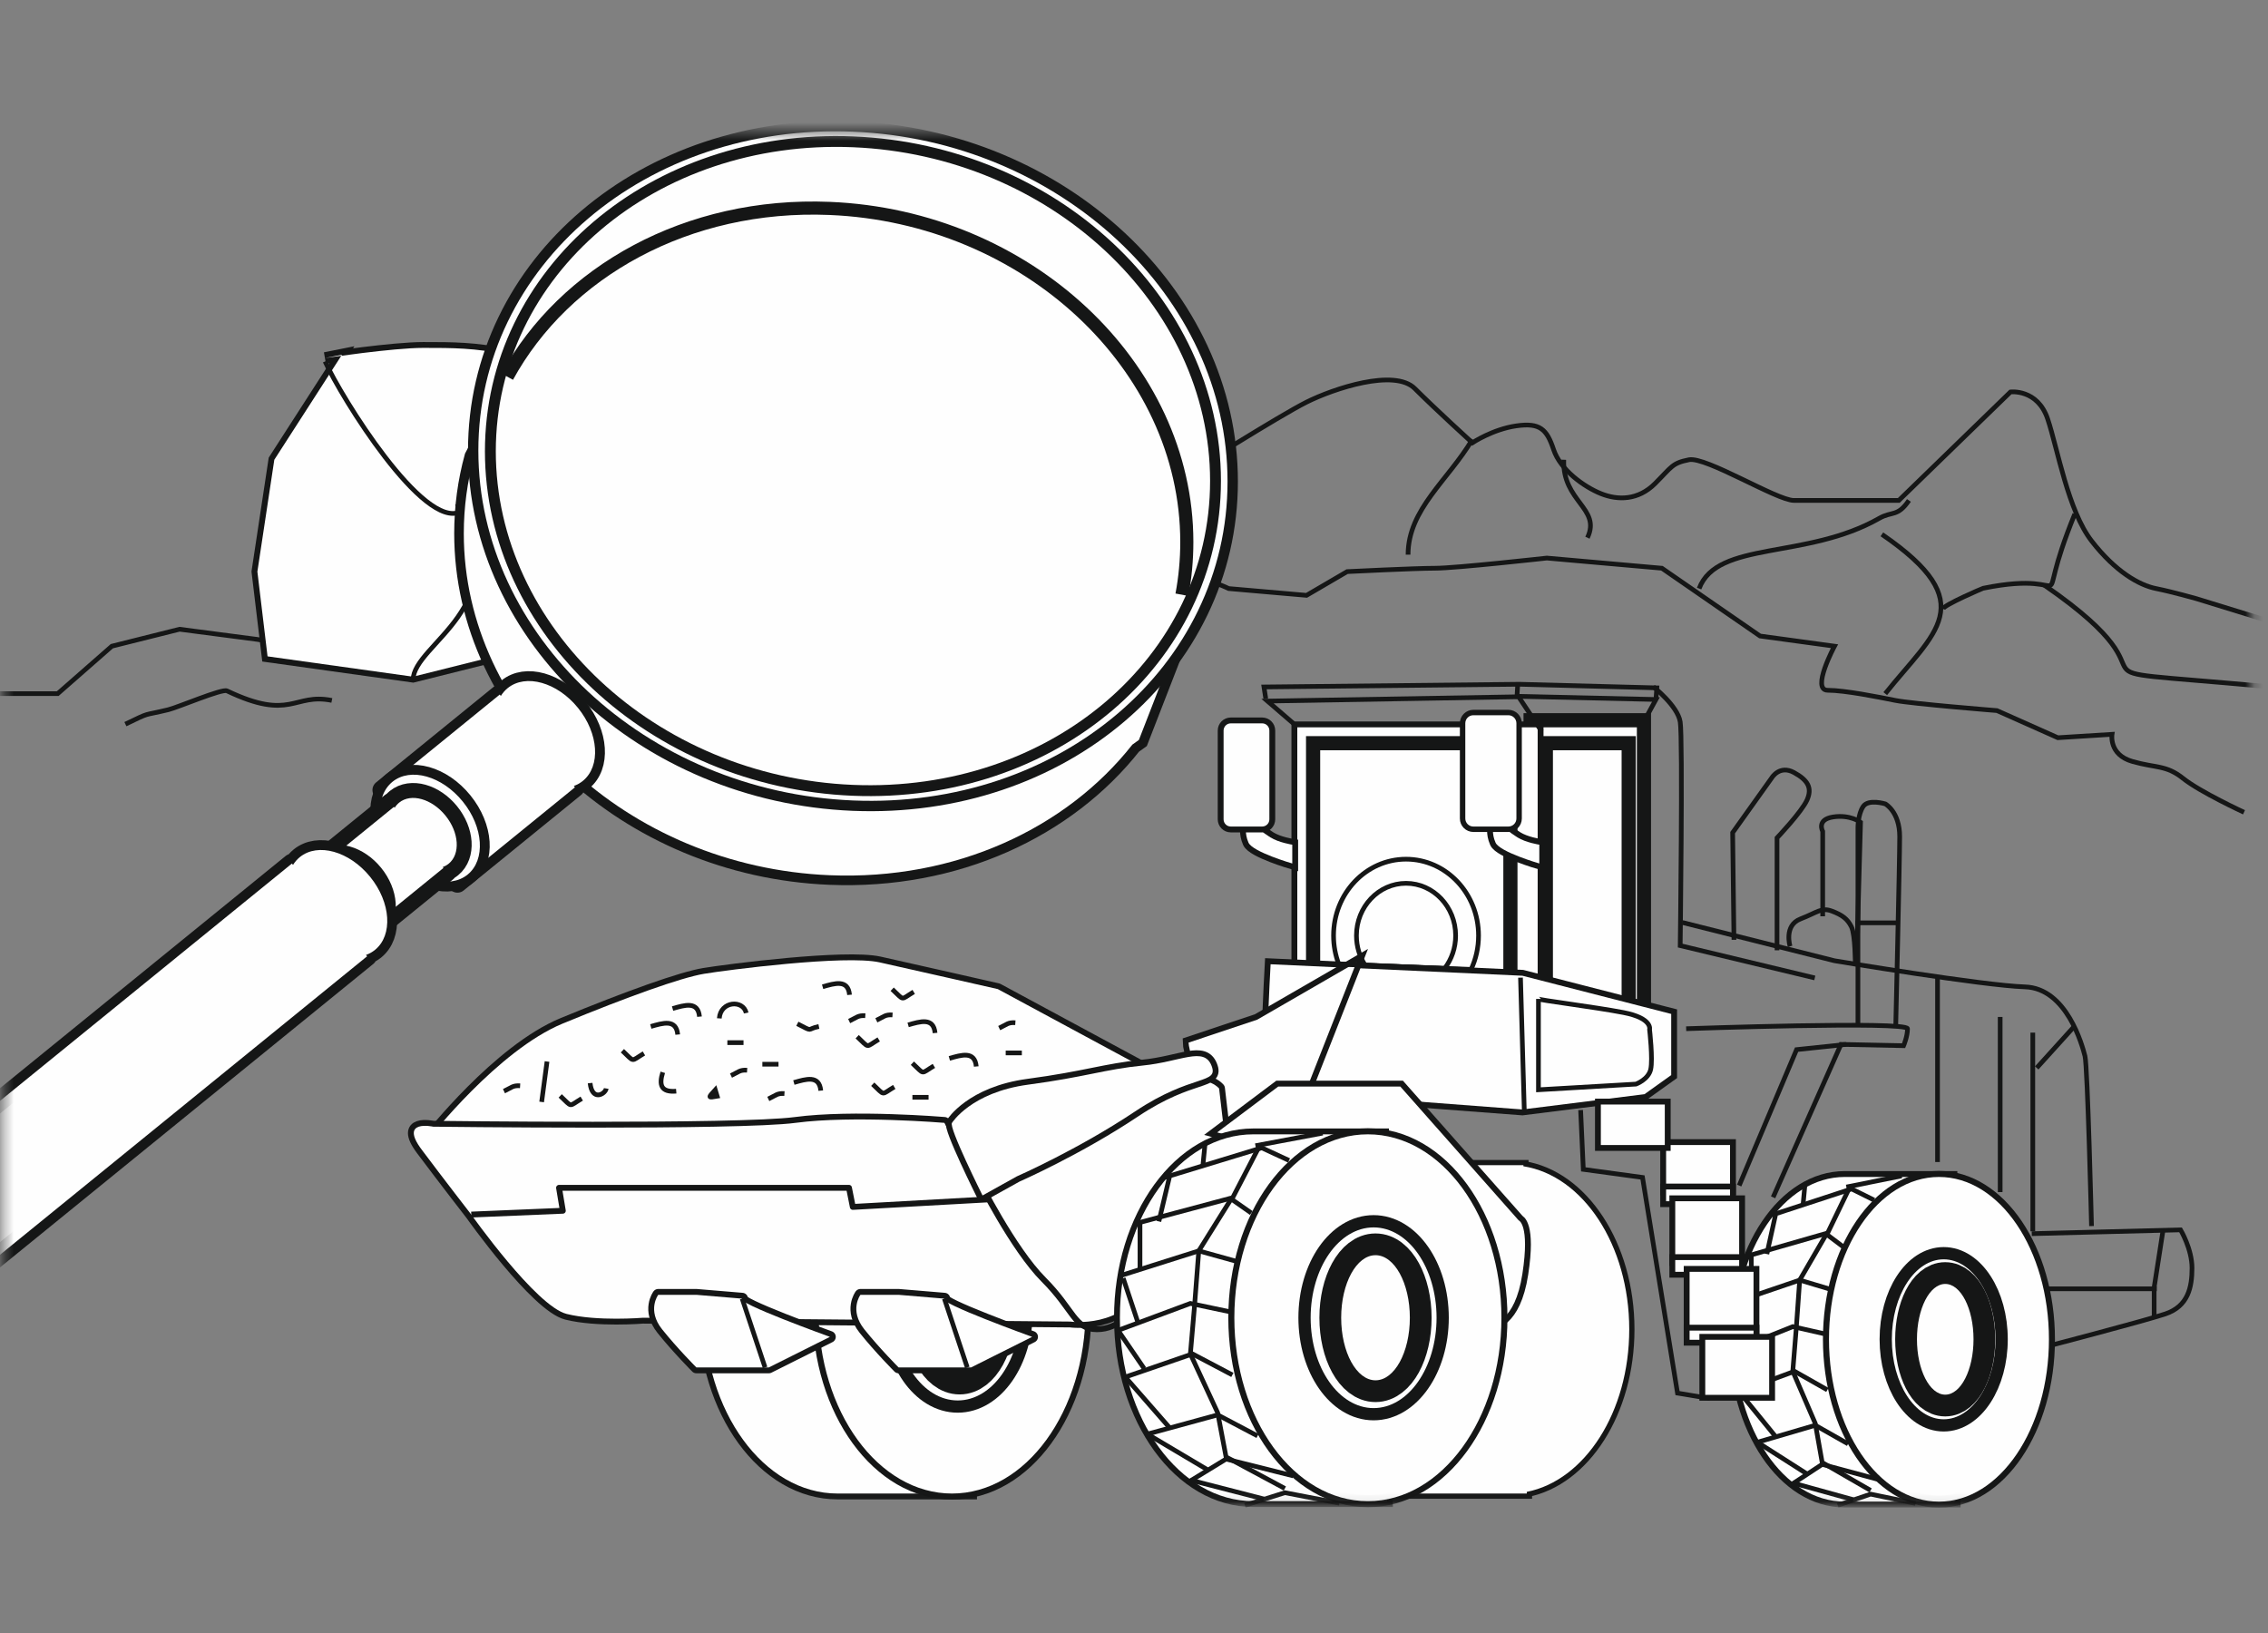 <?xml version="1.0" encoding="UTF-8"?>
<svg width="250px" height="180px" viewBox="0 0 250 180" version="1.1" xmlns="http://www.w3.org/2000/svg" xmlns:xlink="http://www.w3.org/1999/xlink">
    <rect x="0" y="0" width="250" height="180" fill="#808080" stroke="none"/>
    <!-- Generator: Sketch 51.2 (57519) - http://www.bohemiancoding.com/sketch -->
    <title>8</title>
    <desc>Created with Sketch.</desc>
    <defs>
        <polygon id="path-1" points="0.395 0.471 248.198 0.471 248.198 151.925 0.395 151.925"></polygon>
    </defs>
    <g id="8" stroke="none" stroke-width="1" fill="none" fill-rule="evenodd">
        <g id="Group-946" transform="translate(0, 14)">
            <mask id="mask-2" fill="white">
                <use xlink:href="#path-1"></use>
            </mask>
            <g id="Clip-737"></g>
            <path d="M-8.933,67.316 L-0.726,62.458 L6.362,62.458 L12.331,57.227 L19.792,55.359 L28.372,56.48 L39.191,58.348 L53.367,57.601 L57.47,53.491 L60.082,51.623 L64.931,51.249 C64.931,51.249 66.797,55.359 68.662,53.117 C70.527,50.875 75.377,47.513 75.377,47.513 L83.584,44.897 C83.584,44.897 101.864,45.271 104.102,45.271 C106.34,45.271 117.159,44.897 117.159,44.897 L121.263,47.886 C125.739,49.381 129.47,49.755 131.335,49.755 C133.2,49.755 135.439,50.875 135.439,50.875 L144.019,51.623 L148.496,49.007 C148.496,49.007 155.957,48.634 158.195,48.634 C160.433,48.634 170.506,47.513 170.506,47.513 L183.19,48.634 L194.008,56.106 L202.215,57.227 C202.215,57.227 199.604,62.085 201.469,62.085 C203.335,62.085 207.065,62.832 208.93,63.206 C210.795,63.579 220.122,64.326 220.122,64.326 L226.837,67.316 L232.806,66.942 C232.806,66.942 232.432,69.184 235.044,69.931 C237.656,70.678 238.775,70.305 240.64,71.799 C242.505,73.294 247.355,75.536 247.355,75.536" id="Stroke-736" stroke="#151616" stroke-width="0.516" mask="url(#mask-2)"></path>
            <path d="M35.833,25.468 L37.698,25.095 L30.237,36.677 L28.372,49.007 L29.491,58.348 L45.532,60.59 L55.978,57.975 L63.439,50.875 L70.527,44.897 L73.138,40.787 L72.392,32.941 L63.812,26.963 C63.812,26.963 59.708,25.842 55.978,25.095 C52.247,24.347 50.009,24.347 46.651,24.347 C43.294,24.347 35.833,25.468 35.833,25.468 Z" id="Stroke-738" stroke="#151616" stroke-width="1.289" mask="url(#mask-2)"></path>
            <path d="M35.833,25.468 L37.698,25.095 L30.237,36.677 L28.372,49.007 L29.491,58.348 L45.532,60.59 L55.978,57.975 L63.439,50.875 L70.527,44.897 L73.138,40.787 L72.392,32.941 L63.812,26.963 C63.812,26.963 59.708,25.842 55.978,25.095 C52.247,24.347 50.009,24.347 46.651,24.347 C43.294,24.347 35.833,25.468 35.833,25.468" id="Fill-739" fill="#FEFEFE" mask="url(#mask-2)"></path>
            <path d="M35.833,25.842 C37.63,29.818 46.673,44.399 50.755,42.41 C58.03,38.865 64.122,34.886 63.439,26.215" id="Stroke-740" stroke="#151616" stroke-width="0.516" mask="url(#mask-2)"></path>
            <path d="M50.382,41.535 C57.104,52.918 45.532,56.918 45.532,60.964" id="Stroke-741" stroke="#151616" stroke-width="0.516" mask="url(#mask-2)"></path>
            <path d="M71.646,42.282 C71.646,42.282 87.687,37.798 93.283,36.677 C98.879,35.556 104.102,35.556 104.102,35.556 L122.755,40.787 L131.335,42.282" id="Stroke-742" stroke="#151616" stroke-width="0.516" mask="url(#mask-2)"></path>
            <polyline id="Stroke-743" stroke="#151616" stroke-width="0.516" mask="url(#mask-2)" points="104.102 35.556 105.221 29.205 105.967 24.347"></polyline>
            <path d="M130.962,38.172 C130.962,38.172 141.034,31.82 144.019,30.325 C147.003,28.831 153.718,26.589 155.956,28.831 C158.195,31.073 162.298,34.809 162.298,34.809 C162.298,34.809 164.537,33.314 167.148,32.941 C169.759,32.567 170.506,33.315 171.252,35.556 C171.998,37.798 174.609,39.666 176.474,40.414 C178.34,41.161 180.578,41.161 182.443,39.293 C184.308,37.425 184.308,37.051 186.174,36.677 C188.039,36.304 195.873,41.161 197.738,41.161 C199.604,41.161 209.303,41.161 209.303,41.161 L221.614,29.205 C221.614,29.205 224.598,28.831 225.718,32.194 C226.837,35.556 227.956,42.282 230.567,45.645 C233.179,49.007 235.79,50.501 237.655,50.875 C239.521,51.249 242.132,51.996 242.132,51.996 L256.681,56.48" id="Stroke-744" stroke="#151616" stroke-width="0.516" mask="url(#mask-2)"></path>
            <path d="M162.298,34.435 C159.665,38.896 155.21,42.126 155.21,47.139" id="Stroke-745" stroke="#151616" stroke-width="0.516" mask="url(#mask-2)"></path>
            <path d="M172.371,36.677 C172.211,41.32 176.526,42.017 174.982,45.271" id="Stroke-746" stroke="#151616" stroke-width="0.516" mask="url(#mask-2)"></path>
            <path d="M187.293,50.875 C189.289,45.563 199.103,47.717 207.161,43.125 C208.558,42.329 209.164,43.002 210.422,41.161" id="Stroke-747" stroke="#151616" stroke-width="0.516" mask="url(#mask-2)"></path>
            <path d="M207.811,62.458 C213.201,55.691 218.567,52.529 207.438,44.897" id="Stroke-748" stroke="#151616" stroke-width="0.516" mask="url(#mask-2)"></path>
            <path d="M228.702,42.655 C223.643,55.058 229.888,48.538 218.597,50.843 C218.513,50.86 214.31,52.663 214.153,53.117" id="Stroke-749" stroke="#151616" stroke-width="0.516" mask="url(#mask-2)"></path>
            <path d="M225.345,50.502 C242.529,62.349 223.774,59.288 249.902,61.679 C251.598,61.834 251.512,61.819 252.204,63.206" id="Stroke-750" stroke="#151616" stroke-width="0.516" mask="url(#mask-2)"></path>
            <path d="M36.579,63.206 C32.362,62.352 32.108,65.539 25.014,62.149 C24.475,61.891 19.594,63.977 18.545,64.23 C15.55,64.954 16.746,64.418 13.823,65.821" id="Stroke-751" stroke="#151616" stroke-width="0.516" mask="url(#mask-2)"></path>
            <path d="M223.96,121.984 L240.362,121.563 C240.362,121.563 241.624,123.669 241.624,125.775 C241.624,127.881 241.204,129.987 238.68,130.83 C236.157,131.672 224.802,134.621 224.802,134.621" id="Stroke-752" stroke="#151616" stroke-width="0.516" mask="url(#mask-2)"></path>
            <polygon id="Stroke-753" stroke="#151616" stroke-width="3.123" mask="url(#mask-2)" points="180.431 66.171 169.497 66.171 169.497 96.921 180.431 96.921"></polygon>
            <polygon id="Fill-754" fill="#FEFEFE" mask="url(#mask-2)" points="180.431 66.171 169.496 66.171 169.496 96.921 180.431 96.921"></polygon>
            <polygon id="Stroke-755" stroke="#151616" stroke-width="1.289" mask="url(#mask-2)" points="143 66.171 169.496 66.171 169.496 96.921 143 96.921"></polygon>
            <polygon id="Fill-756" fill="#FEFEFE" mask="url(#mask-2)" points="143 66.171 169.496 66.171 169.496 96.921 143 96.921"></polygon>
            <polygon id="Stroke-757" stroke="#151616" stroke-width="3.123" mask="url(#mask-2)" points="178.752 68.701 171.182 68.701 171.182 96.501 178.752 96.501"></polygon>
            <polygon id="Fill-758" fill="#FEFEFE" mask="url(#mask-2)" points="178.749 68.699 171.179 68.699 171.179 96.499 178.749 96.499"></polygon>
            <polygon id="Stroke-759" stroke="#151616" stroke-width="3.123" mask="url(#mask-2)" points="165.71 68.701 145.523 68.701 145.523 96.501 165.71 96.501"></polygon>
            <polygon id="Fill-760" fill="#FEFEFE" mask="url(#mask-2)" points="165.711 68.699 145.524 68.699 145.524 96.499 165.711 96.499"></polygon>
            <path d="M140.057,106.188 L167.814,108.294 L181.272,106.609 L184.216,104.503 L184.216,97.763 L167.814,93.551 L140.057,92.287 C140.057,92.287 139.215,107.03 140.057,106.188 Z" id="Stroke-761" stroke="#151616" stroke-width="1.289" mask="url(#mask-2)"></path>
            <path d="M140.057,106.188 L167.814,108.294 L181.272,106.609 L184.216,104.503 L184.216,97.763 L167.814,93.551 L140.057,92.287 C140.057,92.287 139.215,107.03 140.057,106.188" id="Fill-762" fill="#FEFEFE" mask="url(#mask-2)"></path>
            <path d="M167.923,114.554 C174.489,115.581 179.59,123.237 179.59,132.531 C179.59,141.649 174.681,149.19 168.296,150.443 L168.298,150.627 L166.416,150.627 L155.123,150.627 L155.123,150.627 C147.847,150.627 141.949,142.525 141.949,132.531 C141.949,122.537 147.847,114.435 155.123,114.435 L155.123,114.435 L166.416,114.435 L167.921,114.435 L167.923,114.554 Z" id="Stroke-763" stroke="#151616" stroke-width="1.156" mask="url(#mask-2)"></path>
            <path d="M167.923,114.554 C174.489,115.581 179.59,123.237 179.59,132.531 C179.59,141.649 174.681,149.19 168.296,150.443 L168.298,150.627 L166.416,150.627 L155.123,150.627 L155.123,150.627 C147.847,150.627 141.949,142.525 141.949,132.531 C141.949,122.537 147.847,114.435 155.123,114.435 L155.123,114.435 L166.416,114.435 L167.921,114.435 L167.923,114.554 Z" id="Fill-764" fill="#FEFEFE" mask="url(#mask-2)"></path>
            <path d="M92.321,110.19 L92.322,110.19 L106.621,110.19 L107.042,150.627 L92.322,150.627 L92.321,150.627 C84.192,150.627 77.602,141.575 77.602,130.409 C77.602,119.242 84.192,110.19 92.321,110.19 Z" id="Stroke-765" stroke="#151616" stroke-width="1.289" mask="url(#mask-2)"></path>
            <path d="M92.321,110.19 L92.322,110.19 L106.621,110.19 L107.042,150.627 L92.322,150.627 L92.321,150.627 C84.192,150.627 77.602,141.575 77.602,130.409 C77.602,119.242 84.192,110.19 92.321,110.19" id="Fill-766" fill="#FEFEFE" mask="url(#mask-2)"></path>
            <path d="M104.938,110.19 C113.068,110.19 119.658,119.243 119.658,130.409 C119.658,141.575 113.068,150.628 104.938,150.628 C96.808,150.628 90.218,141.575 90.218,130.409 C90.218,119.243 96.808,110.19 104.938,110.19 Z" id="Stroke-767" stroke="#151616" stroke-width="1.329" mask="url(#mask-2)"></path>
            <path d="M104.939,110.19 C113.068,110.19 119.659,119.242 119.659,130.409 C119.659,141.575 113.068,150.627 104.939,150.627 C96.809,150.627 90.219,141.575 90.219,130.409 C90.219,119.242 96.809,110.19 104.939,110.19" id="Fill-768" fill="#FEFEFE" mask="url(#mask-2)"></path>
            <path d="M105.568,120.448 C109.401,120.448 112.508,124.907 112.508,130.407 C112.508,135.907 109.401,140.366 105.568,140.366 C101.736,140.366 98.629,135.907 98.629,130.407 C98.629,124.907 101.736,120.448 105.568,120.448 Z" id="Stroke-769" stroke="#151616" stroke-width="2.699" mask="url(#mask-2)"></path>
            <path d="M105.57,120.45 C109.402,120.45 112.509,124.908 112.509,130.408 C112.509,135.908 109.402,140.367 105.57,140.367 C101.737,140.367 98.63,135.908 98.63,130.408 C98.63,124.908 101.737,120.45 105.57,120.45" id="Fill-770" fill="#FEFEFE" mask="url(#mask-2)"></path>
            <path d="M105.778,123.515 C107.869,123.515 109.564,126.602 109.564,130.41 C109.564,134.218 107.869,137.305 105.778,137.305 C103.688,137.305 101.993,134.218 101.993,130.41 C101.993,126.602 103.688,123.515 105.778,123.515 Z" id="Stroke-771" stroke="#151616" stroke-width="4.797" mask="url(#mask-2)"></path>
            <path d="M105.78,123.513 C107.871,123.513 109.565,126.601 109.565,130.408 C109.565,134.216 107.871,137.303 105.78,137.303 C103.689,137.303 101.994,134.216 101.994,130.408 C101.994,126.601 103.689,123.513 105.78,123.513" id="Fill-772" fill="#FEFEFE" mask="url(#mask-2)"></path>
            <path d="M131.014,100.923 L138.584,98.395 L149.519,92.077 L144.052,105.977 L134.799,113.981 C134.799,113.981 131.014,102.186 131.014,100.923 Z" id="Stroke-773" stroke="#151616" stroke-width="1.289" mask="url(#mask-2)"></path>
            <path d="M131.014,100.923 L138.584,98.395 L149.519,92.077 L144.052,105.977 L134.799,113.981 C134.799,113.981 131.014,102.186 131.014,100.923" id="Fill-774" fill="#FEFEFE" mask="url(#mask-2)"></path>
            <path d="M47.321,111.453 C47.321,111.453 54.891,101.765 62.041,98.817 C69.191,95.868 75.079,93.762 77.602,93.34 C80.126,92.919 93.163,91.234 96.948,92.077 C100.733,92.919 109.986,95.025 109.986,95.025 L126.388,103.871 L109.565,114.823 L62.882,113.981 L47.321,111.453 Z" id="Stroke-775" stroke="#151616" stroke-width="1.289" stroke-linejoin="round" mask="url(#mask-2)"></path>
            <path d="M47.321,111.453 C47.321,111.453 54.891,101.765 62.041,98.817 C69.191,95.868 75.079,93.762 77.602,93.34 C80.126,92.919 93.163,91.234 96.948,92.077 C100.733,92.919 109.986,95.025 109.986,95.025 L126.388,103.871 L109.565,114.823 L62.882,113.981 L47.321,111.453 Z" id="Fill-776" fill="#FEFEFE" mask="url(#mask-2)"></path>
            <path d="M47.742,110.19 C47.742,110.19 43.957,109.347 46.48,112.717 C49.004,116.087 51.947,119.878 51.947,119.878 C51.947,119.878 59.097,129.987 62.462,130.83 C65.826,131.672 70.873,131.251 70.873,131.251 L117.977,131.672 C117.977,131.672 123.865,132.515 126.388,127.46 C128.912,122.405 135.22,113.138 135.22,113.138 L134.379,105.977 C134.379,105.977 132.276,103.45 127.65,106.82 C123.024,110.19 108.304,117.772 108.304,117.772 L104.098,109.768 C104.098,109.768 94.004,108.926 87.696,109.768 C81.387,110.611 47.742,110.19 47.742,110.19 Z" id="Stroke-777" stroke="#151616" stroke-width="1.289" stroke-linejoin="round" mask="url(#mask-2)"></path>
            <path d="M47.742,110.19 C47.742,110.19 43.957,109.347 46.48,112.717 C49.004,116.087 51.947,119.878 51.947,119.878 C51.947,119.878 59.097,129.987 62.462,130.83 C65.826,131.672 70.873,131.251 70.873,131.251 L117.977,131.672 C117.977,131.672 123.865,132.515 126.388,127.46 C128.912,122.405 135.22,113.138 135.22,113.138 L134.379,105.977 C134.379,105.977 132.276,103.45 127.65,106.82 C123.024,110.19 108.304,117.772 108.304,117.772 L104.098,109.768 C104.098,109.768 94.004,108.926 87.696,109.768 C81.387,110.611 47.742,110.19 47.742,110.19" id="Fill-778" fill="#FEFEFE" mask="url(#mask-2)"></path>
            <polyline id="Stroke-779" stroke="#151616" stroke-width="0.645" stroke-linejoin="round" mask="url(#mask-2)" points="51.947 119.878 62.041 119.457 61.621 116.929 93.584 116.929 94.004 119.035 109.145 118.193"></polyline>
            <path d="M107.883,116.087 C107.883,116.087 111.668,123.669 115.033,127.039 C118.397,130.408 118.398,132.515 120.921,132.515 C123.444,132.515 124.706,130.408 124.706,130.408" id="Stroke-780" stroke="#151616" stroke-width="0.645" stroke-linejoin="round" mask="url(#mask-2)"></path>
            <path d="M81.808,129.145 L76.761,128.724 L72.555,128.724 C72.555,128.724 71.294,130.409 72.976,132.515 C74.658,134.621 76.761,136.727 76.761,136.727 L84.752,136.727 L91.481,133.357 C91.481,133.357 80.967,129.566 81.808,129.145 Z" id="Stroke-781" stroke="#151616" stroke-width="1.289" stroke-linejoin="round" mask="url(#mask-2)"></path>
            <path d="M81.808,129.145 L76.761,128.724 L72.555,128.724 C72.555,128.724 71.294,130.409 72.976,132.515 C74.658,134.621 76.761,136.727 76.761,136.727 L84.752,136.727 L91.481,133.357 C91.481,133.357 80.967,129.566 81.808,129.145" id="Fill-782" fill="#FEFEFE" mask="url(#mask-2)"></path>
            <path d="M81.808,129.145 L84.331,136.727" id="Stroke-783" stroke="#151616" stroke-width="0.516" mask="url(#mask-2)"></path>
            <path d="M104.098,129.145 L99.051,128.724 L94.845,128.724 C94.845,128.724 93.584,130.409 95.266,132.515 C96.949,134.621 99.051,136.727 99.051,136.727 L107.042,136.727 L113.771,133.357 C113.771,133.357 103.257,129.566 104.098,129.145 Z" id="Stroke-784" stroke="#151616" stroke-width="1.289" stroke-linejoin="round" mask="url(#mask-2)"></path>
            <path d="M104.098,129.145 L99.051,128.724 L94.845,128.724 C94.845,128.724 93.584,130.409 95.266,132.515 C96.949,134.621 99.051,136.727 99.051,136.727 L107.042,136.727 L113.771,133.357 C113.771,133.357 103.257,129.566 104.098,129.145" id="Fill-785" fill="#FEFEFE" mask="url(#mask-2)"></path>
            <path d="M104.098,129.145 L106.621,136.727" id="Stroke-786" stroke="#151616" stroke-width="0.516" mask="url(#mask-2)"></path>
            <path d="M104.939,109.768 C104.939,109.768 107.042,106.399 113.35,105.556 C119.659,104.714 121.762,103.871 125.967,103.45 C130.173,103.029 132.696,101.344 133.538,103.45 C134.379,105.556 131.435,104.292 125.126,108.505 C118.818,112.717 112.089,115.666 112.089,115.666 L108.304,117.772 C108.304,117.772 104.518,110.19 104.939,109.768 Z" id="Stroke-787" stroke="#151616" stroke-width="1.289" stroke-linejoin="round" mask="url(#mask-2)"></path>
            <path d="M104.939,109.768 C104.939,109.768 107.042,106.399 113.35,105.556 C119.659,104.714 121.762,103.871 125.967,103.45 C130.173,103.029 132.696,101.344 133.538,103.45 C134.379,105.556 131.435,104.292 125.126,108.505 C118.818,112.717 112.089,115.666 112.089,115.666 L108.304,117.772 C108.304,117.772 104.518,110.19 104.939,109.768" id="Fill-788" fill="#FEFEFE" mask="url(#mask-2)"></path>
            <path d="M203.34,115.73 L203.34,115.73 L215.116,115.73 L215.463,151.521 L203.34,151.521 L203.34,151.521 C196.645,151.521 191.217,143.509 191.217,133.626 C191.217,123.743 196.645,115.73 203.34,115.73 Z" id="Stroke-789" stroke="#151616" stroke-width="1.289" mask="url(#mask-2)"></path>
            <path d="M203.339,115.732 L203.339,115.732 L215.115,115.732 L215.462,151.522 L203.339,151.522 L203.339,151.522 C196.644,151.522 191.217,143.51 191.217,133.627 C191.217,123.744 196.644,115.732 203.339,115.732" id="Fill-790" fill="#FEFEFE" mask="url(#mask-2)"></path>
            <path d="M213.728,115.732 C220.423,115.732 225.851,123.744 225.851,133.627 C225.851,143.51 220.423,151.522 213.728,151.522 C207.033,151.522 201.606,143.51 201.606,133.627 C201.606,123.744 207.033,115.732 213.728,115.732 Z" id="Stroke-791" stroke="#151616" stroke-width="1.329" mask="url(#mask-2)"></path>
            <path d="M213.73,115.732 C220.425,115.732 225.853,123.744 225.853,133.627 C225.853,143.51 220.425,151.522 213.73,151.522 C207.035,151.522 201.608,143.51 201.608,133.627 C201.608,123.744 207.035,115.732 213.73,115.732" id="Fill-792" fill="#FEFEFE" mask="url(#mask-2)"></path>
            <path d="M214.251,124.81 C217.407,124.81 219.966,128.756 219.966,133.624 C219.966,138.493 217.407,142.439 214.251,142.439 C211.094,142.439 208.536,138.493 208.536,133.624 C208.536,128.756 211.094,124.81 214.251,124.81 Z" id="Stroke-793" stroke="#151616" stroke-width="2.699" mask="url(#mask-2)"></path>
            <path d="M214.25,124.812 C217.406,124.812 219.965,128.759 219.965,133.627 C219.965,138.495 217.406,142.441 214.25,142.441 C211.093,142.441 208.535,138.495 208.535,133.627 C208.535,128.759 211.093,124.812 214.25,124.812" id="Fill-794" fill="#FEFEFE" mask="url(#mask-2)"></path>
            <path d="M214.42,127.524 C216.141,127.524 217.537,130.256 217.537,133.626 C217.537,136.997 216.141,139.729 214.42,139.729 C212.698,139.729 211.302,136.997 211.302,133.626 C211.302,130.256 212.698,127.524 214.42,127.524 Z" id="Stroke-795" stroke="#151616" stroke-width="4.797" mask="url(#mask-2)"></path>
            <path d="M214.423,127.524 C216.144,127.524 217.54,130.256 217.54,133.627 C217.54,136.997 216.144,139.729 214.423,139.729 C212.701,139.729 211.305,136.997 211.305,133.627 C211.305,130.256 212.701,127.524 214.423,127.524" id="Fill-796" fill="#FEFEFE" mask="url(#mask-2)"></path>
            <polyline id="Stroke-797" stroke="#151616" stroke-width="0.516" mask="url(#mask-2)" points="206.575 118.279 204.097 117.049 195.33 119.921"></polyline>
            <polyline id="Stroke-798" stroke="#151616" stroke-width="0.516" mask="url(#mask-2)" points="203.144 123.408 201.238 121.972 192.661 124.434"></polyline>
            <polyline id="Stroke-799" stroke="#151616" stroke-width="0.516" mask="url(#mask-2)" points="201.81 128.127 198.379 127.101 191.137 129.563"></polyline>
            <polyline id="Stroke-800" stroke="#151616" stroke-width="0.516" mask="url(#mask-2)" points="201.238 133.05 197.617 132.23 190.946 134.897"></polyline>
            <polyline id="Stroke-801" stroke="#151616" stroke-width="0.516" mask="url(#mask-2)" points="201.429 139.205 197.807 137.153 191.708 139.41"></polyline>
            <polyline id="Stroke-802" stroke="#151616" stroke-width="0.516" mask="url(#mask-2)" points="203.716 145.154 200.095 143.103 193.805 144.949"></polyline>
            <polyline id="Stroke-803" stroke="#151616" stroke-width="0.516" mask="url(#mask-2)" points="197.426 149.668 200.857 147.411 206.956 149.052"></polyline>
            <polyline id="Stroke-804" stroke="#151616" stroke-width="0.516" mask="url(#mask-2)" points="202.572 151.924 206.194 150.693 211.149 151.719"></polyline>
            <path d="M203.906,116.843 L201.429,121.972" id="Stroke-805" stroke="#151616" stroke-width="0.516" mask="url(#mask-2)"></path>
            <path d="M209.624,115.612 L203.525,116.843" id="Stroke-806" stroke="#151616" stroke-width="0.516" mask="url(#mask-2)"></path>
            <polyline id="Stroke-807" stroke="#151616" stroke-width="0.516" mask="url(#mask-2)" points="201.238 122.177 198.379 127.101 197.998 132.435 197.617 137.153 200.095 142.898 200.857 147.206 206.194 150.283"></polyline>
            <path d="M198.951,116.638 L198.761,118.689" id="Stroke-808" stroke="#151616" stroke-width="0.516" mask="url(#mask-2)"></path>
            <path d="M195.711,119.921 L194.758,124.229" id="Stroke-809" stroke="#151616" stroke-width="0.516" mask="url(#mask-2)"></path>
            <path d="M193.043,124.229 L193.043,128.947" id="Stroke-810" stroke="#151616" stroke-width="0.516" mask="url(#mask-2)"></path>
            <path d="M191.518,129.768 L192.852,134.076" id="Stroke-811" stroke="#151616" stroke-width="0.516" mask="url(#mask-2)"></path>
            <path d="M190.946,134.692 L193.424,138.59" id="Stroke-812" stroke="#151616" stroke-width="0.516" mask="url(#mask-2)"></path>
            <path d="M191.708,139.41 L195.711,144.334" id="Stroke-813" stroke="#151616" stroke-width="0.516" mask="url(#mask-2)"></path>
            <path d="M193.996,145.154 L199.142,148.437" id="Stroke-814" stroke="#151616" stroke-width="0.516" mask="url(#mask-2)"></path>
            <path d="M197.617,149.463 L204.288,151.309" id="Stroke-815" stroke="#151616" stroke-width="0.516" mask="url(#mask-2)"></path>
            <path d="M134.168,110.821 L140.898,105.767 L154.356,105.767 L167.394,120.51 C167.394,120.51 168.655,120.931 167.814,126.407 C166.973,131.883 164.45,131.883 164.45,131.883 L154.356,116.297 L134.168,110.821 Z" id="Stroke-816" stroke="#151616" stroke-width="1.289" mask="url(#mask-2)"></path>
            <path d="M134.168,110.821 L140.898,105.767 L154.356,105.767 L167.394,120.51 C167.394,120.51 168.655,120.931 167.814,126.407 C166.973,131.883 164.45,131.883 164.45,131.883 L154.356,116.297 L134.168,110.821 Z" id="Fill-817" fill="#FEFEFE" mask="url(#mask-2)"></path>
            <path d="M138.164,111.032 L138.164,111.032 L152.463,111.032 L152.884,151.47 L138.164,151.47 L138.164,151.47 C130.034,151.47 123.444,142.417 123.444,131.251 C123.444,120.084 130.034,111.032 138.164,111.032 Z" id="Stroke-818" stroke="#151616" stroke-width="1.289" mask="url(#mask-2)"></path>
            <path d="M138.164,111.032 L138.164,111.032 L152.463,111.032 L152.884,151.47 L138.164,151.47 L138.164,151.47 C130.034,151.47 123.444,142.417 123.444,131.251 C123.444,120.084 130.034,111.032 138.164,111.032" id="Fill-819" fill="#FEFEFE" mask="url(#mask-2)"></path>
            <path d="M150.78,111.033 C158.91,111.033 165.5,120.085 165.5,131.252 C165.5,142.418 158.91,151.47 150.78,151.47 C142.65,151.47 136.06,142.418 136.06,131.252 C136.06,120.085 142.65,111.033 150.78,111.033 Z" id="Stroke-820" stroke="#151616" stroke-width="1.329" mask="url(#mask-2)"></path>
            <path d="M150.781,111.032 C158.911,111.032 165.501,120.084 165.501,131.251 C165.501,142.417 158.911,151.47 150.781,151.47 C142.651,151.47 136.061,142.417 136.061,131.251 C136.061,120.084 142.651,111.032 150.781,111.032" id="Fill-821" fill="#FEFEFE" mask="url(#mask-2)"></path>
            <path d="M151.41,121.29 C155.243,121.29 158.35,125.749 158.35,131.249 C158.35,136.749 155.243,141.208 151.41,141.208 C147.578,141.208 144.471,136.749 144.471,131.249 C144.471,125.749 147.578,121.29 151.41,121.29 Z" id="Stroke-822" stroke="#151616" stroke-width="2.699" mask="url(#mask-2)"></path>
            <path d="M151.412,121.292 C155.244,121.292 158.351,125.751 158.351,131.251 C158.351,136.751 155.244,141.21 151.412,141.21 C147.579,141.21 144.472,136.751 144.472,131.251 C144.472,125.751 147.579,121.292 151.412,121.292" id="Fill-823" fill="#FEFEFE" mask="url(#mask-2)"></path>
            <path d="M151.62,124.358 C153.711,124.358 155.406,127.445 155.406,131.252 C155.406,135.06 153.711,138.147 151.62,138.147 C149.53,138.147 147.835,135.06 147.835,131.252 C147.835,127.445 149.53,124.358 151.62,124.358 Z" id="Stroke-824" stroke="#151616" stroke-width="4.797" mask="url(#mask-2)"></path>
            <path d="M151.622,124.356 C153.713,124.356 155.407,127.443 155.407,131.251 C155.407,135.059 153.713,138.146 151.622,138.146 C149.531,138.146 147.837,135.059 147.837,131.251 C147.837,127.443 149.531,124.356 151.622,124.356" id="Fill-825" fill="#FEFEFE" mask="url(#mask-2)"></path>
            <polyline id="Stroke-826" stroke="#151616" stroke-width="0.516" mask="url(#mask-2)" points="142.091 113.912 139.083 112.521 128.437 115.766"></polyline>
            <polyline id="Stroke-827" stroke="#151616" stroke-width="0.516" mask="url(#mask-2)" points="137.926 119.706 135.611 118.084 125.197 120.866"></polyline>
            <polyline id="Stroke-828" stroke="#151616" stroke-width="0.516" mask="url(#mask-2)" points="136.306 125.037 132.14 123.879 123.346 126.66"></polyline>
            <polyline id="Stroke-829" stroke="#151616" stroke-width="0.516" mask="url(#mask-2)" points="135.611 130.601 131.214 129.673 123.114 132.687"></polyline>
            <polyline id="Stroke-830" stroke="#151616" stroke-width="0.516" mask="url(#mask-2)" points="135.843 137.554 131.446 135.236 124.04 137.786"></polyline>
            <polyline id="Stroke-831" stroke="#151616" stroke-width="0.516" mask="url(#mask-2)" points="138.62 144.276 134.223 141.958 126.586 144.044"></polyline>
            <polyline id="Stroke-832" stroke="#151616" stroke-width="0.516" mask="url(#mask-2)" points="130.983 149.375 135.148 146.826 142.554 148.68"></polyline>
            <polyline id="Stroke-833" stroke="#151616" stroke-width="0.516" mask="url(#mask-2)" points="137.231 151.925 141.629 150.534 147.646 151.693"></polyline>
            <path d="M138.851,112.289 L135.843,118.084" id="Stroke-834" stroke="#151616" stroke-width="0.516" mask="url(#mask-2)"></path>
            <path d="M145.794,110.898 L138.388,112.289" id="Stroke-835" stroke="#151616" stroke-width="0.516" mask="url(#mask-2)"></path>
            <polyline id="Stroke-836" stroke="#151616" stroke-width="0.516" mask="url(#mask-2)" points="135.611 118.316 132.14 123.879 131.677 129.905 131.214 135.236 134.223 141.726 135.148 146.594 141.629 150.071"></polyline>
            <path d="M132.834,112.057 L132.603,114.375" id="Stroke-837" stroke="#151616" stroke-width="0.516" mask="url(#mask-2)"></path>
            <path d="M128.9,115.766 L127.743,120.634" id="Stroke-838" stroke="#151616" stroke-width="0.516" mask="url(#mask-2)"></path>
            <path d="M125.66,120.634 L125.66,125.965" id="Stroke-839" stroke="#151616" stroke-width="0.516" mask="url(#mask-2)"></path>
            <path d="M123.809,126.892 L125.429,131.76" id="Stroke-840" stroke="#151616" stroke-width="0.516" mask="url(#mask-2)"></path>
            <path d="M123.114,132.455 L126.123,136.859" id="Stroke-841" stroke="#151616" stroke-width="0.516" mask="url(#mask-2)"></path>
            <path d="M124.04,137.786 L128.9,143.349" id="Stroke-842" stroke="#151616" stroke-width="0.516" mask="url(#mask-2)"></path>
            <path d="M126.817,144.276 L133.066,147.985" id="Stroke-843" stroke="#151616" stroke-width="0.516" mask="url(#mask-2)"></path>
            <path d="M131.214,149.144 L139.314,151.23" id="Stroke-844" stroke="#151616" stroke-width="0.516" mask="url(#mask-2)"></path>
            <polyline id="Stroke-845" stroke="#151616" stroke-width="0.516" mask="url(#mask-2)" points="142.58 65.75 139.713 63.278 167.394 62.802 169.917 66.593"></polyline>
            <polyline id="Stroke-846" stroke="#151616" stroke-width="0.516" mask="url(#mask-2)" points="167.416 62.757 182.534 63.101 180.852 66.171"></polyline>
            <polyline id="Stroke-847" stroke="#151616" stroke-width="0.516" mask="url(#mask-2)" points="139.526 63.018 139.326 61.722 167.499 61.423 182.631 61.822 182.532 63.118"></polyline>
            <path d="M167.3,61.423 L167.201,63.018" id="Stroke-848" stroke="#151616" stroke-width="0.516" mask="url(#mask-2)"></path>
            <path d="M154.987,80.704 C159.4,80.704 162.978,84.475 162.978,89.128 C162.978,90.465 162.682,91.729 162.156,92.852 L147.576,92.284 C147.202,91.31 146.996,90.244 146.996,89.128 C146.996,84.475 150.574,80.704 154.987,80.704 Z" id="Stroke-849" stroke="#151616" stroke-width="0.516" stroke-linejoin="round" mask="url(#mask-2)"></path>
            <path d="M154.987,83.364 C158.006,83.364 160.454,85.945 160.454,89.128 C160.454,90.495 160.002,91.751 159.248,92.739 L150.484,92.398 C149.876,91.469 149.519,90.342 149.519,89.128 C149.519,85.945 151.967,83.364 154.987,83.364 Z" id="Stroke-850" stroke="#151616" stroke-width="0.516" stroke-linejoin="round" mask="url(#mask-2)"></path>
            <path d="M138.654,77.266 L137.391,77.035 C137.391,77.035 137.161,77.841 137.62,78.877 C138.08,79.912 142.446,81.178 142.446,81.178 L142.446,79.107 C142.446,79.107 140.953,78.877 140.033,78.301 C139.114,77.726 138.654,77.266 138.654,77.266 Z" id="Stroke-851" stroke="#151616" stroke-width="1.289" mask="url(#mask-2)"></path>
            <path d="M138.654,77.266 L137.391,77.035 C137.391,77.035 137.161,77.841 137.62,78.877 C138.08,79.912 142.446,81.178 142.446,81.178 L142.446,79.107 C142.446,79.107 140.953,78.877 140.033,78.301 C139.114,77.726 138.654,77.266 138.654,77.266" id="Fill-852" fill="#FEFEFE" mask="url(#mask-2)"></path>
            <path d="M165.886,77.266 L164.622,77.035 C164.622,77.035 164.392,77.841 164.852,78.877 C165.311,79.912 169.678,81.178 169.678,81.178 L169.678,79.107 C169.678,79.107 168.184,78.877 167.265,78.301 C166.345,77.726 165.886,77.266 165.886,77.266 Z" id="Stroke-853" stroke="#151616" stroke-width="1.289" mask="url(#mask-2)"></path>
            <path d="M165.886,77.266 L164.622,77.035 C164.622,77.035 164.392,77.841 164.852,78.877 C165.311,79.912 169.678,81.178 169.678,81.178 L169.678,79.107 C169.678,79.107 168.184,78.877 167.265,78.301 C166.345,77.726 165.886,77.266 165.886,77.266" id="Fill-854" fill="#FEFEFE" mask="url(#mask-2)"></path>
            <path d="M162.402,64.838 L166.269,64.838 C166.755,64.838 167.152,65.236 167.152,65.723 L167.152,76.222 C167.152,76.709 166.755,77.107 166.269,77.107 L162.402,77.107 C161.916,77.107 161.519,76.709 161.519,76.222 L161.519,65.723 C161.519,65.236 161.916,64.838 162.402,64.838 Z" id="Stroke-855" stroke="#151616" stroke-width="1.195" mask="url(#mask-2)"></path>
            <path d="M162.403,64.837 L166.27,64.837 C166.756,64.837 167.153,65.235 167.153,65.722 L167.153,76.221 C167.153,76.708 166.756,77.106 166.27,77.106 L162.403,77.106 C161.917,77.106 161.519,76.708 161.519,76.221 L161.519,65.722 C161.519,65.235 161.917,64.837 162.403,64.837" id="Fill-856" fill="#FEFEFE" mask="url(#mask-2)"></path>
            <path d="M135.667,65.733 L139.13,65.733 C139.566,65.733 139.922,66.089 139.922,66.526 L139.922,76.313 C139.922,76.749 139.566,77.106 139.13,77.106 L135.667,77.106 C135.231,77.106 134.875,76.749 134.875,76.313 L134.875,66.526 C134.875,66.089 135.231,65.733 135.667,65.733 Z" id="Stroke-857" stroke="#151616" stroke-width="1.289" mask="url(#mask-2)"></path>
            <path d="M135.667,65.733 L139.13,65.733 C139.566,65.733 139.922,66.089 139.922,66.526 L139.922,76.313 C139.922,76.749 139.566,77.106 139.13,77.106 L135.667,77.106 C135.231,77.106 134.875,76.749 134.875,76.313 L134.875,66.526 C134.875,66.089 135.231,65.733 135.667,65.733" id="Fill-858" fill="#FEFEFE" mask="url(#mask-2)"></path>
            <path d="M167.604,93.762 L168.024,108.505" id="Stroke-859" stroke="#151616" stroke-width="0.516" mask="url(#mask-2)"></path>
            <path d="M169.583,96.107 L169.583,106.122 L180.331,105.496 C180.331,105.496 181.706,104.995 181.956,103.869 C182.206,102.742 181.831,99.487 181.831,99.487 C181.831,99.487 182.206,98.236 178.957,97.61 C175.707,96.984 169.583,96.232 169.583,96.107 Z" id="Stroke-860" stroke="#151616" stroke-width="0.516" mask="url(#mask-2)"></path>
            <path d="M225.511,128.061 L237.738,128.061" id="Stroke-861" stroke="#151616" stroke-width="0.516" mask="url(#mask-2)"></path>
            <polyline id="Stroke-862" stroke="#151616" stroke-width="0.516" mask="url(#mask-2)" points="238.457 121.433 237.45 127.916 237.45 131.23"></polyline>
            <path d="M230.546,121.145 C230.546,121.145 230.114,103.569 229.827,102.416 C229.539,101.263 227.813,94.924 223.21,94.78 C218.607,94.636 202.208,91.899 202.208,91.899 L185.459,87.685" id="Stroke-863" stroke="#151616" stroke-width="0.516" mask="url(#mask-2)"></path>
            <path d="M228.676,99.102 L224.504,103.713" id="Stroke-864" stroke="#151616" stroke-width="0.516" mask="url(#mask-2)"></path>
            <path d="M224.073,99.823 L224.073,121.721" id="Stroke-865" stroke="#151616" stroke-width="0.516" mask="url(#mask-2)"></path>
            <path d="M220.477,98.094 L220.477,117.399" id="Stroke-866" stroke="#151616" stroke-width="0.516" mask="url(#mask-2)"></path>
            <path d="M213.572,93.484 L213.572,114.086" id="Stroke-867" stroke="#151616" stroke-width="0.516" mask="url(#mask-2)"></path>
            <path d="M185.864,99.391 C185.864,99.391 210.264,98.526 210.264,99.391 C210.264,100.255 209.832,101.263 209.832,101.263 L202.928,101.12 L195.448,117.976" id="Stroke-868" stroke="#151616" stroke-width="0.516" mask="url(#mask-2)"></path>
            <polyline id="Stroke-869" stroke="#151616" stroke-width="0.516" mask="url(#mask-2)" points="203.503 101.12 198.037 101.696 191.708 116.679"></polyline>
            <path d="M191.132,89.594 L190.989,77.78 L195.304,71.729 C195.304,71.729 196.167,70.288 197.749,71.153 C199.331,72.018 199.763,72.882 199.188,74.179 C198.612,75.475 195.879,78.357 195.879,78.357 L195.879,90.746" id="Stroke-870" stroke="#151616" stroke-width="0.516" mask="url(#mask-2)"></path>
            <path d="M197.318,90.314 C197.318,90.314 196.599,88.009 198.469,87.289 C200.338,86.568 200.77,85.992 201.921,86.424 C203.072,86.857 203.647,87.289 204.078,88.153 C204.51,89.018 204.51,92.331 204.51,92.331" id="Stroke-871" stroke="#151616" stroke-width="0.516" mask="url(#mask-2)"></path>
            <path d="M200.914,87.001 L200.914,77.636 C200.914,77.636 200.195,76.34 202.065,76.051 C203.935,75.763 205.085,76.628 205.085,76.628 L204.654,92.187" id="Stroke-872" stroke="#151616" stroke-width="0.516" mask="url(#mask-2)"></path>
            <path d="M204.798,98.814 L204.798,77.204 C204.798,77.204 204.798,75.763 205.373,74.899 C205.948,74.035 207.818,74.611 207.818,74.611 C207.818,74.611 209.401,75.475 209.401,78.212 C209.401,80.95 208.969,98.958 208.969,98.958" id="Stroke-873" stroke="#151616" stroke-width="0.516" mask="url(#mask-2)"></path>
            <path d="M204.51,87.721 L209.401,87.721" id="Stroke-874" stroke="#151616" stroke-width="0.516" mask="url(#mask-2)"></path>
            <polygon id="Stroke-875" stroke="#151616" stroke-width="1.289" mask="url(#mask-2)" points="183.653 112.213 190.701 112.213 190.701 117.111 183.653 117.111"></polygon>
            <polygon id="Fill-876" fill="#FEFEFE" mask="url(#mask-2)" points="183.653 112.213 190.701 112.213 190.701 117.111 183.653 117.111"></polygon>
            <polygon id="Stroke-877" stroke="#151616" stroke-width="1.289" mask="url(#mask-2)" points="176.46 107.747 183.509 107.747 183.509 112.213 176.46 112.213"></polygon>
            <polygon id="Fill-878" fill="#FEFEFE" mask="url(#mask-2)" points="176.46 107.747 183.509 107.747 183.509 112.213 176.46 112.213"></polygon>
            <polygon id="Stroke-879" stroke="#151616" stroke-width="1.289" mask="url(#mask-2)" points="183.653 118.408 190.701 118.408 190.701 117.111 183.653 117.111"></polygon>
            <polygon id="Fill-880" fill="#FEFEFE" mask="url(#mask-2)" points="183.653 118.408 190.701 118.408 190.701 117.111 183.653 117.111"></polygon>
            <polygon id="Stroke-881" stroke="#151616" stroke-width="1.289" mask="url(#mask-2)" points="184.66 118.408 191.708 118.408 191.708 124.891 184.66 124.891"></polygon>
            <polygon id="Fill-882" fill="#FEFEFE" mask="url(#mask-2)" points="184.66 118.408 191.708 118.408 191.708 124.891 184.66 124.891"></polygon>
            <polygon id="Stroke-883" stroke="#151616" stroke-width="1.289" mask="url(#mask-2)" points="184.66 126.187 191.708 126.187 191.708 124.891 184.66 124.891"></polygon>
            <polygon id="Fill-884" fill="#FEFEFE" mask="url(#mask-2)" points="184.66 126.187 191.708 126.187 191.708 124.891 184.66 124.891"></polygon>
            <polygon id="Stroke-885" stroke="#151616" stroke-width="1.289" mask="url(#mask-2)" points="186.242 126.187 193.29 126.187 193.29 132.667 186.242 132.667"></polygon>
            <polygon id="Fill-886" fill="#FEFEFE" mask="url(#mask-2)" points="186.242 126.187 193.29 126.187 193.29 132.667 186.242 132.667"></polygon>
            <polygon id="Stroke-887" stroke="#151616" stroke-width="1.289" mask="url(#mask-2)" points="186.242 133.679 193.29 133.679 193.29 132.667 186.242 132.667"></polygon>
            <polygon id="Fill-888" fill="#FEFEFE" mask="url(#mask-2)" points="186.242 133.679 193.29 133.679 193.29 132.667 186.242 132.667"></polygon>
            <polygon id="Stroke-889" stroke="#151616" stroke-width="1.289" mask="url(#mask-2)" points="187.968 133.679 195.016 133.679 195.016 139.75 187.968 139.75"></polygon>
            <polygon id="Fill-890" fill="#FEFEFE" mask="url(#mask-2)" points="187.968 133.679 195.016 133.679 195.016 139.75 187.968 139.75"></polygon>
            <polyline id="Stroke-891" stroke="#151616" stroke-width="0.516" mask="url(#mask-2)" points="174.23 108.356 174.527 114.894 181.054 115.785 184.911 139.558 188.472 140.152"></polyline>
            <path d="M182.241,61.702 C182.241,61.702 184.911,63.782 185.208,65.565 C185.505,67.348 185.208,90.229 185.208,90.229 L200.043,93.795" id="Stroke-892" stroke="#151616" stroke-width="0.516" mask="url(#mask-2)"></path>
            <path d="M55.552,106.276 C56.4,105.878 56.516,105.63 57.332,105.682" id="Stroke-893" stroke="#151616" stroke-width="0.516" mask="url(#mask-2)"></path>
            <path d="M59.705,107.465 L60.299,103.007" id="Stroke-894" stroke="#151616" stroke-width="0.516" mask="url(#mask-2)"></path>
            <path d="" id="Stroke-895" stroke="#151616" stroke-width="0.516" mask="url(#mask-2)"></path>
            <path d="M65.046,105.385 C65.266,107.438 66.728,106.6 66.826,105.979" id="Stroke-896" stroke="#151616" stroke-width="0.516" mask="url(#mask-2)"></path>
            <path d="M68.606,101.819 C70.007,103.131 69.483,103.006 70.98,102.116" id="Stroke-897" stroke="#151616" stroke-width="0.516" mask="url(#mask-2)"></path>
            <path d="M71.738,99.144 C73.07,98.765 74.542,98.291 74.705,100.036" id="Stroke-898" stroke="#151616" stroke-width="0.516" mask="url(#mask-2)"></path>
            <path d="M73.057,104.196 C72.622,105.591 72.859,106.42 74.54,106.276" id="Stroke-899" stroke="#151616" stroke-width="0.516" mask="url(#mask-2)"></path>
            <path d="M78.842,106.128 C78.006,107.041 78.058,107.008 79.054,106.832 L78.842,106.128 Z" id="Stroke-900" stroke="#151616" stroke-width="0.516" mask="url(#mask-2)"></path>
            <path d="M79.287,98.253 C79.424,96.341 81.92,96.165 82.254,97.658" id="Stroke-901" stroke="#151616" stroke-width="0.516" mask="url(#mask-2)"></path>
            <path d="M80.177,100.927 C80.771,100.927 81.364,100.927 81.958,100.927" id="Stroke-902" stroke="#151616" stroke-width="0.516" mask="url(#mask-2)"></path>
            <path d="M84.034,103.305 L85.815,103.305" id="Stroke-903" stroke="#151616" stroke-width="0.516" mask="url(#mask-2)"></path>
            <path d="M87.891,98.847 C89.748,99.8 88.835,99.437 90.265,99.144" id="Stroke-904" stroke="#151616" stroke-width="0.516" mask="url(#mask-2)"></path>
            <path d="" id="Stroke-905" stroke="#151616" stroke-width="0.516" mask="url(#mask-2)"></path>
            <path d="" id="Stroke-906" stroke="#151616" stroke-width="0.516" mask="url(#mask-2)"></path>
            <path d="" id="Stroke-907" stroke="#151616" stroke-width="0.516" mask="url(#mask-2)"></path>
            <path d="" id="Stroke-908" stroke="#151616" stroke-width="0.516" mask="url(#mask-2)"></path>
            <path d="" id="Stroke-909" stroke="#151616" stroke-width="0.516" mask="url(#mask-2)"></path>
            <path d="M80.576,104.56 C81.424,104.161 81.54,103.913 82.356,103.965" id="Stroke-910" stroke="#151616" stroke-width="0.516" mask="url(#mask-2)"></path>
            <path d="M84.689,107.135 C85.537,106.736 85.654,106.488 86.469,106.54" id="Stroke-911" stroke="#151616" stroke-width="0.516" mask="url(#mask-2)"></path>
            <path d="M96.601,98.466 C97.45,98.067 97.566,97.819 98.381,97.871" id="Stroke-912" stroke="#151616" stroke-width="0.516" mask="url(#mask-2)"></path>
            <path d="M74.138,97.17 C75.47,96.791 76.941,96.316 77.104,98.062" id="Stroke-913" stroke="#151616" stroke-width="0.516" mask="url(#mask-2)"></path>
            <path d="M87.507,105.324 C88.839,104.945 90.31,104.471 90.473,106.216" id="Stroke-914" stroke="#151616" stroke-width="0.516" mask="url(#mask-2)"></path>
            <path d="M90.677,94.767 C92.01,94.388 93.481,93.913 93.644,95.658" id="Stroke-915" stroke="#151616" stroke-width="0.516" mask="url(#mask-2)"></path>
            <path d="M104.646,102.663 C105.979,102.284 107.45,101.81 107.613,103.555" id="Stroke-916" stroke="#151616" stroke-width="0.516" mask="url(#mask-2)"></path>
            <path d="M61.751,106.797 C63.151,108.109 62.627,107.984 64.124,107.094" id="Stroke-917" stroke="#151616" stroke-width="0.516" mask="url(#mask-2)"></path>
            <path d="M94.487,100.274 C95.887,101.586 95.364,101.461 96.861,100.571" id="Stroke-918" stroke="#151616" stroke-width="0.516" mask="url(#mask-2)"></path>
            <path d="M98.344,95.038 C99.744,96.35 99.221,96.225 100.717,95.335" id="Stroke-919" stroke="#151616" stroke-width="0.516" mask="url(#mask-2)"></path>
            <path d="M100.572,103.192 C101.972,104.504 101.449,104.379 102.945,103.489" id="Stroke-920" stroke="#151616" stroke-width="0.516" mask="url(#mask-2)"></path>
            <path d="M96.201,105.509 C97.602,106.822 97.078,106.697 98.575,105.807" id="Stroke-921" stroke="#151616" stroke-width="0.516" mask="url(#mask-2)"></path>
            <path d="" id="Stroke-922" stroke="#151616" stroke-width="0.516" mask="url(#mask-2)"></path>
            <path d="" id="Stroke-923" stroke="#151616" stroke-width="0.516" mask="url(#mask-2)"></path>
            <path d="M93.602,98.552 C94.45,98.153 94.566,97.905 95.382,97.957" id="Stroke-924" stroke="#151616" stroke-width="0.516" mask="url(#mask-2)"></path>
            <path d="M110.142,99.324 C110.99,98.925 111.106,98.677 111.922,98.73" id="Stroke-925" stroke="#151616" stroke-width="0.516" mask="url(#mask-2)"></path>
            <path d="M100.104,98.972 C101.437,98.593 102.908,98.119 103.071,99.864" id="Stroke-926" stroke="#151616" stroke-width="0.516" mask="url(#mask-2)"></path>
            <path d="M100.574,106.952 L102.355,106.952" id="Stroke-927" stroke="#151616" stroke-width="0.516" mask="url(#mask-2)"></path>
            <path d="M110.858,102.06 L112.638,102.06" id="Stroke-928" stroke="#151616" stroke-width="0.516" mask="url(#mask-2)"></path>
            <path d="M91.454,10.468 C113.728,11.388 129.86,45.97 131.784,48.137 C133.708,50.303 131.67,49.374 130.854,52.195 L130.141,55.713 L125.541,67.56 L124.821,68.075 C117.564,77.297 105.328,83.045 91.454,82.472 C69.181,81.551 51.125,64.686 51.125,44.802 C51.125,41.888 51.516,39.071 52.248,36.387 L55.229,30.703 L54.65,30.208 C60.958,17.935 75.064,9.79 91.454,10.468 Z" id="Stroke-929" stroke="#151616" stroke-width="2.116" mask="url(#mask-2)"></path>
            <path d="M91.454,10.469 C113.727,11.389 129.859,45.971 131.783,48.138 C133.708,50.304 131.669,49.375 130.853,52.196 L130.14,55.714 L125.54,67.561 L124.82,68.076 C117.563,77.298 105.327,83.046 91.454,82.473 C69.18,81.552 51.124,64.687 51.124,44.803 C51.124,41.889 51.515,39.072 52.248,36.388 L55.228,30.704 L54.649,30.209 C60.957,17.936 75.064,9.791 91.454,10.469" id="Fill-930" fill="#FEFEFE" mask="url(#mask-2)"></path>
            <path d="M94.021,0.513 C116.825,1.455 135.312,18.723 135.312,39.081 C135.312,59.438 116.825,75.177 94.02,74.234 C71.216,73.291 52.729,56.024 52.729,35.666 C52.729,15.309 71.216,-0.43 94.021,0.513 Z" id="Stroke-931" stroke="#151616" stroke-width="2.283" mask="url(#mask-2)"></path>
            <path d="M94.02,0.511 C116.824,1.454 135.311,18.722 135.311,39.079 C135.311,59.437 116.824,75.176 94.02,74.233 C71.215,73.29 52.728,56.023 52.728,35.665 C52.728,15.307 71.215,-0.432 94.02,0.511" id="Fill-932" fill="#FEFEFE" mask="url(#mask-2)"></path>
            <path d="M94.019,2.23 C115.761,3.129 133.386,19.592 133.386,39.001 C133.386,58.41 115.761,73.415 94.019,72.516 C72.277,71.617 54.651,55.155 54.651,35.746 C54.651,16.337 72.277,1.332 94.019,2.23 Z" id="Stroke-933" stroke="#151616" stroke-width="2.395" mask="url(#mask-2)"></path>
            <path d="M94.02,2.229 C115.762,3.128 133.387,19.591 133.387,39 C133.387,58.409 115.762,73.414 94.02,72.515 C72.278,71.616 54.652,55.154 54.652,35.744 C54.652,16.335 72.278,1.33 94.02,2.229" id="Fill-934" fill="#FEFEFE" mask="url(#mask-2)"></path>
            <path d="M55.912,27.518 C62.245,15.944 75.78,8.325 91.455,8.973 C113.197,9.872 130.822,26.335 130.822,45.744 C130.822,47.731 130.637,49.673 130.283,51.555" id="Stroke-935" stroke="#151616" stroke-width="1.445" stroke-linejoin="round" mask="url(#mask-2)"></path>
            <path d="M63.712,64.028 C66.001,66.851 66.24,70.455 64.245,72.076 C63.945,72.32 63.611,72.505 63.252,72.634 L63.374,72.784 L50.425,83.312 L42.138,73.086 L55.087,62.559 L55.209,62.709 C55.408,62.385 55.658,62.095 55.958,61.851 C57.953,60.229 61.424,61.204 63.712,64.028 Z" id="Stroke-936" stroke="#151616" stroke-width="2.167" stroke-linejoin="round" mask="url(#mask-2)"></path>
            <path d="M63.712,64.029 C66.001,66.852 66.24,70.456 64.246,72.077 C63.945,72.321 63.611,72.506 63.252,72.635 L63.374,72.785 L50.425,83.313 L42.138,73.087 L55.087,62.56 L55.209,62.71 C55.408,62.385 55.658,62.096 55.958,61.851 C57.952,60.23 61.424,61.205 63.712,64.029" id="Fill-937" fill="#FEFEFE" mask="url(#mask-2)"></path>
            <path d="M51.013,74.353 C53.301,77.176 53.54,80.78 51.546,82.401 C49.552,84.022 46.08,83.047 43.792,80.223 C41.503,77.4 41.265,73.797 43.259,72.175 C45.253,70.554 48.724,71.529 51.013,74.353 Z" id="Stroke-938" stroke="#151616" stroke-width="2.167" stroke-linejoin="round" mask="url(#mask-2)"></path>
            <path d="M51.013,74.353 C53.301,77.177 53.54,80.78 51.546,82.401 C49.552,84.023 46.08,83.048 43.791,80.224 C41.503,77.4 41.264,73.797 43.258,72.176 C45.253,70.555 48.724,71.53 51.013,74.353" id="Fill-939" fill="#FEFEFE" mask="url(#mask-2)"></path>
            <path d="M49.105,75.904 C50.612,77.764 50.769,80.136 49.456,81.204 C49.258,81.365 49.038,81.487 48.802,81.572 L48.882,81.671 L40.355,88.603 L34.897,81.869 L43.424,74.937 L43.505,75.036 C43.636,74.822 43.8,74.631 43.998,74.471 C45.312,73.403 47.598,74.045 49.105,75.904 Z" id="Stroke-940" stroke="#151616" stroke-width="3.291" stroke-linejoin="round" mask="url(#mask-2)"></path>
            <path d="M49.106,75.904 C50.613,77.763 50.77,80.136 49.457,81.204 C49.259,81.364 49.039,81.486 48.803,81.571 L48.883,81.67 L40.356,88.603 L34.898,81.869 L43.425,74.937 L43.506,75.036 C43.637,74.822 43.802,74.631 43.999,74.47 C45.313,73.402 47.599,74.044 49.106,75.904" id="Fill-941" fill="#FEFEFE" mask="url(#mask-2)"></path>
            <path d="M40.742,82.703 C42.249,84.563 42.406,86.936 41.093,88.003 C39.78,89.071 37.493,88.429 35.986,86.569 C34.48,84.71 34.322,82.337 35.635,81.27 C36.949,80.202 39.235,80.844 40.742,82.703 Z" id="Stroke-942" stroke="#151616" stroke-width="3.291" stroke-linejoin="round" mask="url(#mask-2)"></path>
            <path d="M40.743,82.703 C42.25,84.562 42.407,86.935 41.094,88.003 C39.781,89.07 37.494,88.428 35.987,86.569 C34.481,84.709 34.323,82.337 35.636,81.269 C36.95,80.202 39.236,80.844 40.743,82.703" id="Fill-943" fill="#FEFEFE" mask="url(#mask-2)"></path>
            <path d="M40.803,82.653 C43.092,85.477 43.331,89.08 41.337,90.701 C41.036,90.945 40.702,91.13 40.343,91.259 L40.465,91.41 L-14.816,136.353 L-23.103,126.128 L32.178,81.184 L32.3,81.335 C32.5,81.01 32.749,80.72 33.049,80.476 C35.043,78.854 38.515,79.829 40.803,82.653 Z" id="Stroke-944" stroke="#151616" stroke-width="2.167" stroke-linejoin="round" mask="url(#mask-2)"></path>
            <path d="M40.803,82.654 C43.092,85.477 43.33,89.081 41.337,90.702 C41.036,90.946 40.702,91.131 40.343,91.26 L40.465,91.41 L-14.816,136.354 L-23.103,126.128 L32.178,81.185 L32.3,81.335 C32.5,81.01 32.749,80.721 33.049,80.476 C35.043,78.855 38.515,79.83 40.803,82.654" id="Fill-945" fill="#FEFEFE" mask="url(#mask-2)"></path>
        </g>
    </g>
</svg>